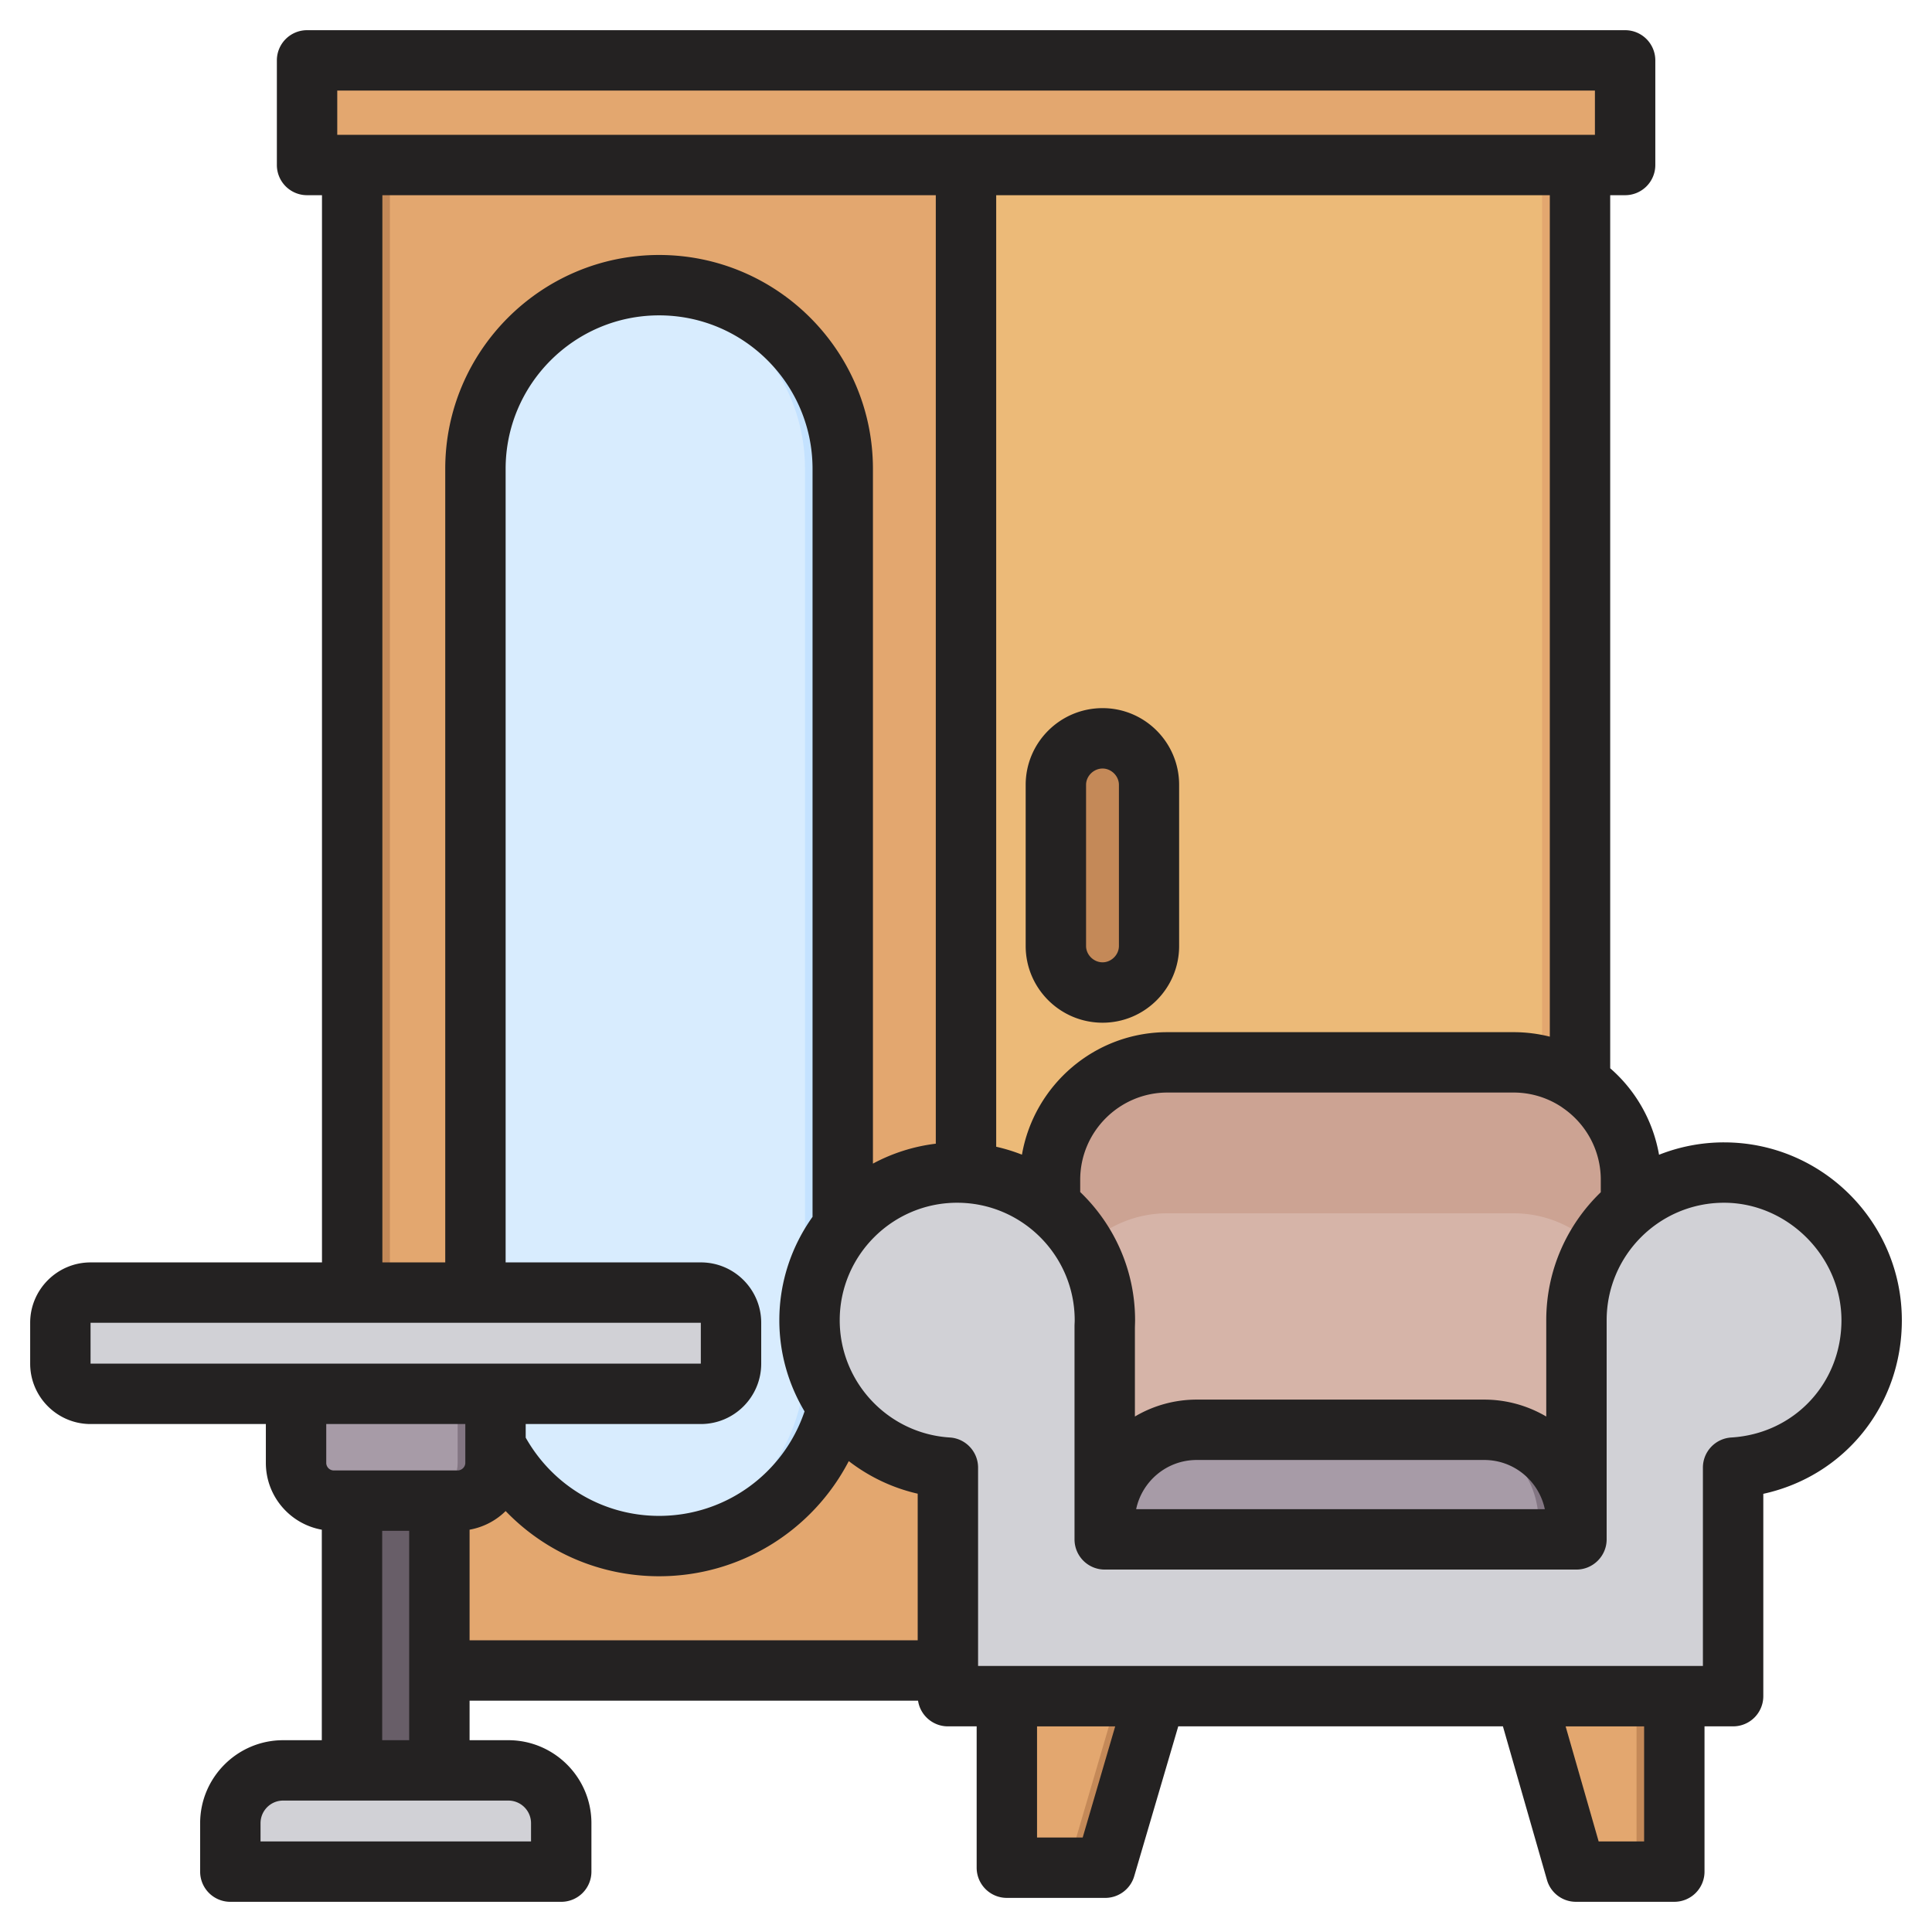 <svg xmlns="http://www.w3.org/2000/svg" version="1.1" xmlns:xlink="http://www.w3.org/1999/xlink" width="512" height="512" x="0" y="0" viewBox="0 0 512 512" style="enable-background:new 0 0 512 512" xml:space="preserve" class=""><g><g fill-rule="evenodd" clip-rule="evenodd"><path fill="#e3a76f" d="M127.993 43.728H256v398.96H93.327V43.728z" opacity="1" data-original="#e3a76f" class=""></path><path fill="#c48958" d="M248 43.728a8 8 0 0 1 16 0v398.96a8 8 0 0 1-16 0z" opacity="1" data-original="#c48958"></path><path fill="#d8ecfe" d="M174.662 75.573c26.769 0 48.669 21.901 48.669 48.668v236.811c0 26.767-21.9 48.668-48.669 48.668-26.767 0-48.668-21.902-48.668-48.668V124.241c0-26.767 21.901-48.668 48.668-48.668z" opacity="1" data-original="#d8ecfe" class=""></path><path fill="#c4e2ff" d="M174.662 75.573c26.769 0 48.669 21.901 48.669 48.668v236.811c0 26.767-21.9 48.668-48.669 48.668-1.688 0-3.356-.088-5-.257 24.443-2.524 43.669-23.332 43.669-48.411V124.241c0-25.08-19.227-45.887-43.669-48.411a48.628 48.628 0 0 1 5-.257z" opacity="1" data-original="#c4e2ff"></path><path fill="#ecba78" d="M256 43.728v398.96h162.673V43.728h-82.68zm48.488 164.269v42.693c0 6.783-5.55 12.334-12.334 12.334s-12.334-5.551-12.334-12.334v-42.693c0-6.783 5.55-12.333 12.334-12.333s12.334 5.55 12.334 12.333z" opacity="1" data-original="#ecba78"></path><path fill="#e3a76f" d="M408.673 442.688h10.001V43.728h-10.001v84.767z" opacity="1" data-original="#e3a76f" class=""></path><path fill="#c48958" d="M292.154 195.664c6.784 0 12.334 5.55 12.334 12.333v42.693c0 6.783-5.55 12.334-12.334 12.334s-12.334-5.551-12.334-12.334v-42.693c0-6.783 5.55-12.333 12.334-12.333zM103.327 442.688h-10V43.728h10V125.504z" opacity="1" data-original="#c48958"></path><path fill="#e3a76f" d="M88.347 16.001h335.307c3.855 0 7 3.144 7 7v13.727c0 3.855-3.145 7-7 7H88.347c-3.855 0-7-3.145-7-7V23.001c0-3.855 3.144-7 7-7z" opacity="1" data-original="#e3a76f" class=""></path><path fill="#c48958" d="M426.287 16.517c2.557 1.044 4.367 3.559 4.367 6.484v13.727c0 3.855-3.145 7-7 7H88.347c-3.855 0-7-3.145-7-7v-.05a6.953 6.953 0 0 0 2.633.516h335.307c3.855 0 7-3.145 7-7z" opacity="1" data-original="#c48958"></path><path fill="#685e68" d="M93.279 376.943h23.161v101.486H93.279z" opacity="1" data-original="#685e68"></path><path fill="#d1d1d6" d="M75.021 469.171h59.678c7.7 0 14 6.3 14 14v12.831H61.021V483.17c0-7.7 6.3-13.999 14-13.999z" opacity="1" data-original="#d1d1d6"></path><path fill="#b1b1b5" d="M75.021 469.171h59.678c7.7 0 14 6.3 14 14v12.831h-1.746v-10.099c0-7.7-6.3-14-14-14H73.275c-4.366 0-8.281 2.026-10.853 5.183 2.274-4.675 7.076-7.915 12.599-7.915z" opacity="1" data-original="#b1b1b5"></path><path fill="#a79ba7" d="M78.435 342.552h52.849v45.126c0 5.5-4.5 10-10 10H88.435c-5.5 0-10-4.5-10-10z" opacity="1" data-original="#a79ba7"></path><path fill="#837683" d="M121.284 342.552h10v45.126c0 5.5-4.5 10-10 10h-10c5.5 0 10-4.5 10-10z" opacity="1" data-original="#837683"></path><path fill="#d1d1d6" d="M24 342.552h161.719c4.4 0 8 3.6 8 8v10.831c0 4.4-3.6 8-8 8H24c-4.4 0-8-3.6-8-8v-10.831c0-4.4 3.6-8 8-8z" opacity="1" data-original="#d1d1d6"></path><path fill="#b1b1b5" d="M188.825 343.183c2.869 1.219 4.894 4.069 4.894 7.369v10.831c0 4.4-3.6 8-8 8H24c-3.123 0-5.842-1.814-7.158-4.439a7.929 7.929 0 0 0 3.106.631h161.719c4.4 0 8-3.6 8-8v-10.831a7.932 7.932 0 0 0-.842-3.561z" opacity="1" data-original="#b1b1b5"></path><path fill="#d6b4a8" d="m432.201 432.1-153.946-6.943V312.649c0-17.113 14.003-31.115 31.116-31.115h91.715c17.114 0 31.115 14.005 31.115 31.115zm-139.477-24.146h125.01v-4.643c0-7.635-3.539-14.471-9.06-18.949a24.271 24.271 0 0 0-15.335-5.446H317.12c-13.436 0-24.395 10.959-24.395 24.395z" opacity="1" data-original="#d6b4a8"></path><path fill="#e3a76f" d="M266.81 449.501h39.403l-11.861 40.435c-.888 3.027-3.562 5.03-6.717 5.03H273.81c-3.855 0-7-3.145-7-7zm137.484 0h39.403v39.5c0 3.855-3.145 7-7 7h-13.792c-3.17 0-5.855-2.023-6.729-5.07z" opacity="1" data-original="#e3a76f" class=""></path><path fill="#a79ba7" d="M292.724 407.954h125.01v-4.643c0-7.635-3.539-14.471-9.06-18.949a24.271 24.271 0 0 0-15.335-5.446H317.12c-13.436 0-24.395 10.959-24.395 24.395z" opacity="1" data-original="#a79ba7"></path><path fill="#cca393" d="m414.56 431.304-114.73-5.174c4.424-4.45 10.544-7.212 17.289-7.212h76.219c5.801 0 11.14 2.043 15.335 5.446a24.575 24.575 0 0 1 5.887 6.94zM278.255 352.65v-40.001c0-17.113 14.003-31.115 31.116-31.115h91.715c17.114 0 31.115 14.005 31.115 31.115v40.001c0-17.11-14.001-31.115-31.115-31.115h-91.715c-17.114 0-31.116 14.002-31.116 31.115z" opacity="1" data-original="#cca393"></path><path fill="#d1d1d6" d="M292.724 407.954h125.01v-58.076c0-21.613 17.52-39.134 39.133-39.134S496 328.671 496 349.878s-16.232 37.81-36.721 39.057V439.5c0 5.508-4.492 10-10 10H261.177c-5.508 0-10-4.492-10-10v-50.568c-20.464-1.272-36.671-18.269-36.671-39.053 0-21.613 17.521-39.134 39.134-39.134 21.614 0 39.135 17.521 39.135 39.134 0 .676-.017 1.346-.052 2.014v56.061z" opacity="1" data-original="#d1d1d6"></path><path fill="#b1b1b5" d="M292.724 407.954h125.01v5.476h-125.01zm125.009-52.6v-5.476c0-21.613 17.52-39.134 39.133-39.134s39.133 17.927 39.133 39.134c0 .941-.033 1.873-.096 2.795-1.401-20.015-18.342-36.453-39.037-36.453-21.612 0-39.133 17.521-39.133 39.134zm-203.13-2.73a39.6 39.6 0 0 1-.096-2.745c0-21.613 17.521-39.134 39.134-39.134 21.614 0 39.135 17.521 39.135 39.134 0 .676-.017 1.346-.052 2.014v1.439c-1.053-20.673-18.147-37.112-39.083-37.112-20.695 0-37.635 16.065-39.038 36.404z" opacity="1" data-original="#b1b1b5"></path><path fill="#837683" d="M407.733 407.954h10v-4.643c0-7.635-3.539-14.471-9.06-18.949a24.271 24.271 0 0 0-15.335-5.446h-10c5.801 0 11.14 2.043 15.335 5.446 5.521 4.479 9.06 11.314 9.06 18.949z" opacity="1" data-original="#837683"></path><path fill="#c48958" d="M296.213 449.501h10l-11.861 40.435c-.888 3.027-3.562 5.03-6.717 5.03h-10c3.155 0 5.829-2.002 6.717-5.03zm137.484 0h10v39.5c0 3.855-3.145 7-7 7h-10c3.855 0 7-3.145 7-7z" opacity="1" data-original="#c48958"></path><path fill="#242222" d="M458.819 380.951c-4.236.259-7.531 3.751-7.531 7.983V441.5H259.201v-52.566c0-4.222-3.295-7.724-7.484-7.983-16.38-1.021-29.183-14.671-29.183-31.07 0-17.171 13.979-31.141 31.113-31.141 17.18 0 31.16 13.97 31.16 31.141 0 .541-.047 1.068-.047 1.6V407.949a7.998 7.998 0 0 0 8.002 8.002h125.015c4.378 0 8.002-3.582 8.002-8.002V349.88c0-17.171 13.933-31.141 31.112-31.141 16.851 0 31.113 14.262 31.113 31.141-.002 16.701-12.522 30.059-29.185 31.071zM435.709 488H423.66l-8.755-30.496h20.804zm-148.785-1.036h-12.097v-29.461h20.711zm-162.481-81.58v29.305h118.755v-38.846c-6.778-1.544-12.944-4.542-18.263-8.632-9.602 18.451-28.759 30.51-50.269 30.51-15.627 0-30.171-6.368-40.668-17.279-2.542 2.528-5.884 4.288-9.555 4.942zm-23.158 55.786v-55.489h7.155v55.489zm39.444 22V488H69.043v-4.829c0-3.309 2.683-6.001 5.978-6.001h59.683c3.342-.001 6.025 2.691 6.025 6zm-17.416-105.787v10.299c0 1.078-.941 2-2.024 2H88.435c-1.082 0-1.977-.922-1.977-2v-10.299zm-99.315-26.834h161.728v10.83H23.998zm115.318 26.834h46.41c8.849 0 16.003-7.183 16.003-16.004v-10.83c0-8.821-7.154-15.999-16.003-15.999h-51.729V124.243c0-22.428 18.263-40.668 40.668-40.668 22.452 0 40.667 18.239 40.667 40.668v198.23c-5.507 7.729-8.802 17.19-8.802 27.408 0 8.792 2.448 17.062 6.684 24.151-5.554 16.46-20.945 27.691-38.549 27.691-14.733 0-28.1-7.912-35.349-20.734zM101.332 51.729v282.822h16.662V124.243c0-31.249 25.464-56.671 56.671-56.671 31.254 0 56.671 25.422 56.671 56.671v184.128a47.108 47.108 0 0 1 16.662-5.281V51.729zM89.376 24H422.67v11.73H89.376zm321.339 250.726a39.431 39.431 0 0 0-9.602-1.191h-91.737c-19.298 0-35.349 14.055-38.549 32.463a46.475 46.475 0 0 0-6.825-2.099V51.729h146.714v222.997zm-1.318 125.227c-1.553-7.432-8.143-13.043-16.05-13.043h-76.204c-7.908 0-14.497 5.611-16.051 13.043zm.377-50.072c0-13.321 5.554-25.347 14.45-33.927v-3.304c0-7.776-3.86-14.667-9.79-18.856a14.158 14.158 0 0 1-.565-.405 22.997 22.997 0 0 0-12.756-3.855h-91.737c-12.709 0-23.111 10.369-23.111 23.116v3.252c8.943 8.581 14.544 20.64 14.544 33.979 0 .739-.047 1.469-.047 2.212v23.299a32.1 32.1 0 0 1 16.38-4.481h76.204c5.978 0 11.579 1.643 16.427 4.481v-25.511zm47.116-47.139a46.735 46.735 0 0 0-17.227 3.281c-1.6-9.089-6.26-17.119-12.944-22.918V51.729h3.954a7.998 7.998 0 0 0 8.002-8.002V16.003a7.998 7.998 0 0 0-8.002-8.002H81.375a7.999 7.999 0 0 0-8.002 8.002v27.724a7.998 7.998 0 0 0 8.002 8.002h3.954v282.822H23.998c-8.802 0-16.003 7.178-16.003 15.999v10.83c0 8.821 7.201 16.004 16.003 16.004h46.457v10.299c0 8.84 6.401 16.201 14.827 17.703v55.786H75.021c-12.097 0-21.981 9.87-21.981 22v12.831A7.994 7.994 0 0 0 61.042 504h87.689a7.994 7.994 0 0 0 8.002-7.997V483.17c0-12.129-9.884-22-22.028-22h-10.261v-10.478h118.849c.565 3.85 3.907 6.811 7.908 6.811h7.625v37.457a7.998 7.998 0 0 0 8.002 8.002h26.076c3.53 0 6.684-2.34 7.672-5.743l11.673-39.717h86.042l11.673 40.705a7.97 7.97 0 0 0 7.672 5.789h26.076a7.994 7.994 0 0 0 8.002-7.997v-38.498h7.578a7.999 7.999 0 0 0 8.002-8.002v-53.621c21.416-4.679 36.714-23.299 36.714-46-.003-25.988-21.136-47.136-47.118-47.136zm-169.071-94.745v42.696c0 2.349 2.024 4.331 4.377 4.331 2.307 0 4.331-1.982 4.331-4.331v-42.696c0-2.349-2.024-4.33-4.331-4.33-2.353 0-4.377 1.981-4.377 4.33zm4.377 63.03c11.203 0 20.287-9.122 20.287-20.334v-42.696c0-11.212-9.084-20.334-20.287-20.334-11.249 0-20.381 9.122-20.381 20.334v42.696c0 11.212 9.132 20.334 20.381 20.334z" opacity="1" data-original="#242222" class=""></path></g></g></svg>